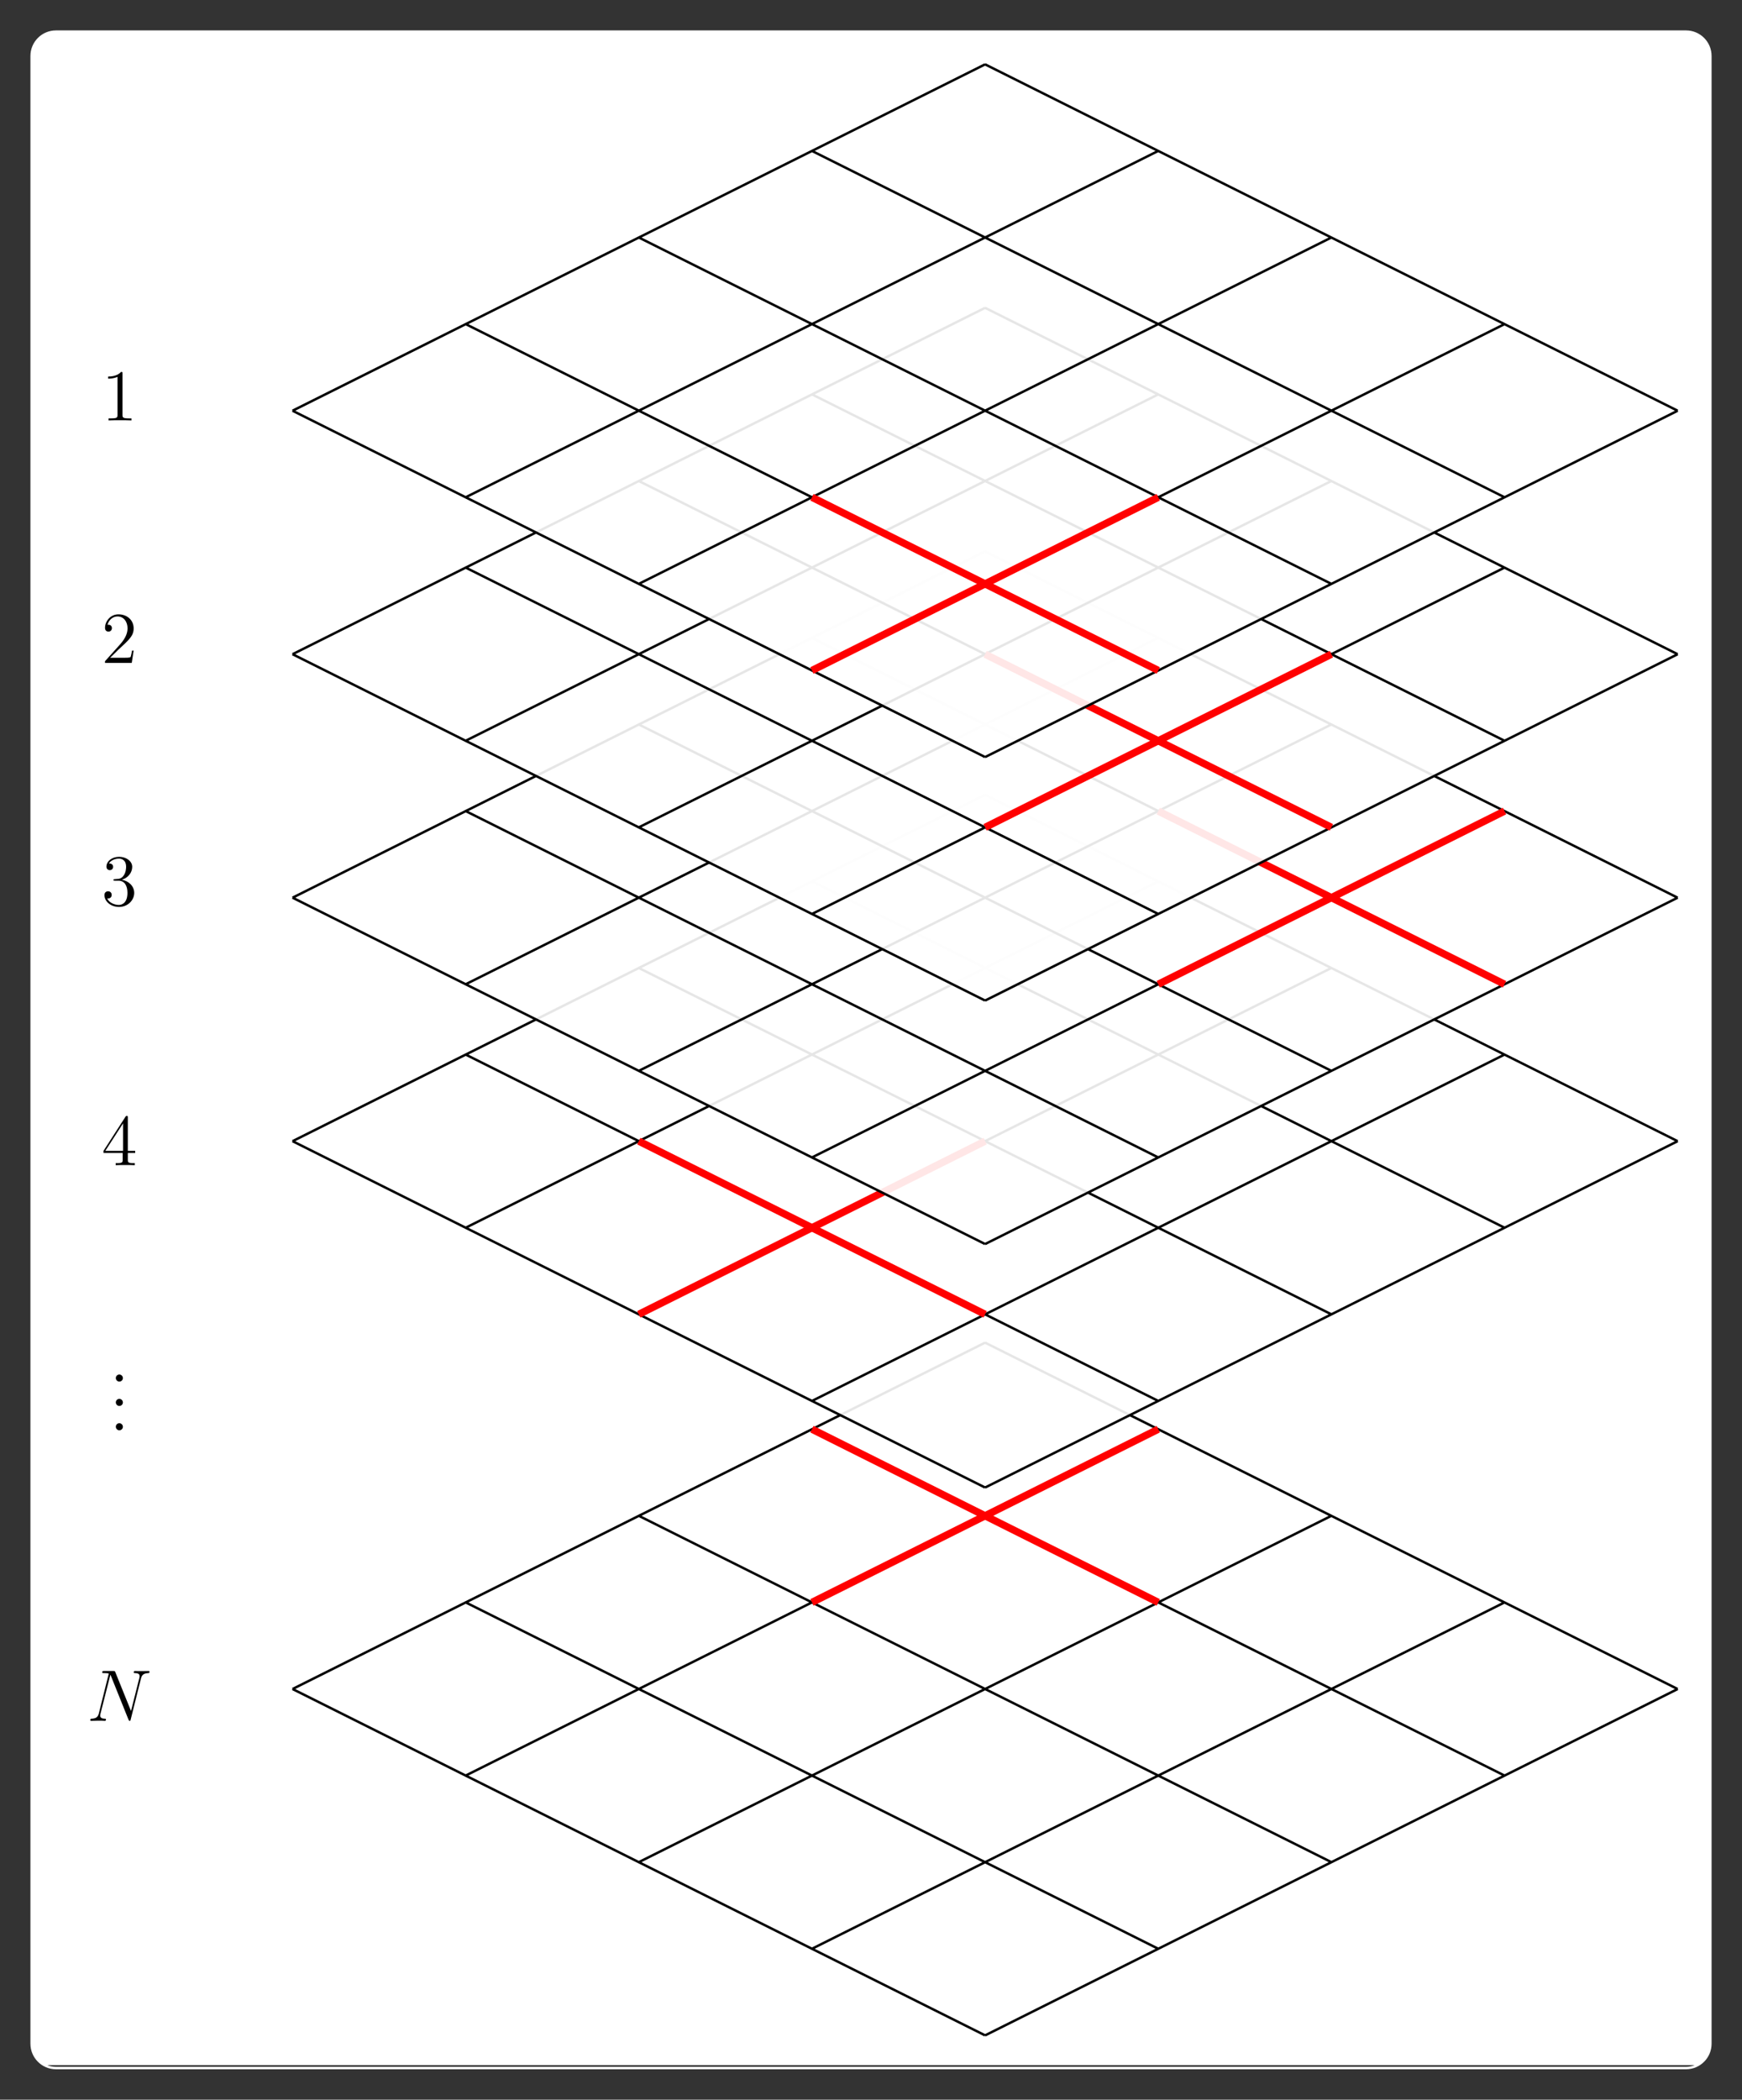 <?xml version="1.0" encoding="UTF-8"?>
<svg xmlns="http://www.w3.org/2000/svg" xmlns:xlink="http://www.w3.org/1999/xlink" width="285.186pt" height="343.656pt" viewBox="0 0 285.186 343.656" version="1.1">
<rect x="0" y="0" width="285.186" height="343.656" fill="#333333" stroke="none"/>
<defs>
<g>
<symbol overflow="visible" id="glyph0-0">
<path style="stroke:none;" d=""/>
</symbol>
<symbol overflow="visible" id="glyph0-1">
<path style="stroke:none;" d="M 8.844 -6.906 C 8.984 -7.422 9.172 -7.781 10.078 -7.812 C 10.109 -7.812 10.25 -7.828 10.25 -8.031 C 10.25 -8.156 10.141 -8.156 10.094 -8.156 C 9.859 -8.156 9.25 -8.141 9.016 -8.141 L 8.438 -8.141 C 8.266 -8.141 8.062 -8.156 7.891 -8.156 C 7.812 -8.156 7.672 -8.156 7.672 -7.938 C 7.672 -7.812 7.766 -7.812 7.859 -7.812 C 8.578 -7.797 8.625 -7.516 8.625 -7.297 C 8.625 -7.203 8.609 -7.156 8.578 -7 L 7.219 -1.609 L 4.656 -7.953 C 4.578 -8.156 4.562 -8.156 4.297 -8.156 L 2.844 -8.156 C 2.609 -8.156 2.5 -8.156 2.5 -7.938 C 2.5 -7.812 2.578 -7.812 2.812 -7.812 C 2.875 -7.812 3.578 -7.812 3.578 -7.703 C 3.578 -7.688 3.547 -7.594 3.531 -7.547 L 1.953 -1.219 C 1.812 -0.641 1.516 -0.375 0.734 -0.344 C 0.672 -0.344 0.547 -0.328 0.547 -0.125 C 0.547 0 0.672 0 0.703 0 C 0.938 0 1.547 -0.031 1.797 -0.031 L 2.359 -0.031 C 2.531 -0.031 2.734 0 2.906 0 C 2.984 0 3.125 0 3.125 -0.234 C 3.125 -0.328 3 -0.344 2.953 -0.344 C 2.562 -0.359 2.172 -0.438 2.172 -0.859 C 2.172 -0.953 2.203 -1.062 2.219 -1.156 L 3.844 -7.547 C 3.906 -7.438 3.906 -7.406 3.953 -7.297 L 6.797 -0.219 C 6.859 -0.078 6.891 0 7 0 C 7.109 0 7.125 -0.031 7.172 -0.234 Z M 8.844 -6.906 "/>
</symbol>
<symbol overflow="visible" id="glyph1-0">
<path style="stroke:none;" d=""/>
</symbol>
<symbol overflow="visible" id="glyph1-1">
<path style="stroke:none;" d="M 2.203 -0.578 C 2.203 -0.906 1.922 -1.156 1.625 -1.156 C 1.281 -1.156 1.047 -0.891 1.047 -0.578 C 1.047 -0.234 1.344 0 1.609 0 C 1.938 0 2.203 -0.25 2.203 -0.578 Z M 2.203 -0.578 "/>
</symbol>
<symbol overflow="visible" id="glyph1-2">
<path style="stroke:none;" d="M 4.312 -7.781 C 4.312 -8.016 4.312 -8.062 4.141 -8.062 C 4.047 -8.062 4.016 -8.062 3.922 -7.922 L 0.328 -2.344 L 0.328 -2 L 3.469 -2 L 3.469 -0.906 C 3.469 -0.469 3.438 -0.344 2.562 -0.344 L 2.328 -0.344 L 2.328 0 C 2.609 -0.031 3.547 -0.031 3.891 -0.031 C 4.219 -0.031 5.172 -0.031 5.453 0 L 5.453 -0.344 L 5.219 -0.344 C 4.344 -0.344 4.312 -0.469 4.312 -0.906 L 4.312 -2 L 5.516 -2 L 5.516 -2.344 L 4.312 -2.344 Z M 3.531 -6.844 L 3.531 -2.344 L 0.625 -2.344 Z M 3.531 -6.844 "/>
</symbol>
<symbol overflow="visible" id="glyph1-3">
<path style="stroke:none;" d="M 2.203 -4.297 C 2 -4.281 1.953 -4.266 1.953 -4.156 C 1.953 -4.047 2.016 -4.047 2.219 -4.047 L 2.766 -4.047 C 3.797 -4.047 4.25 -3.203 4.25 -2.062 C 4.25 -0.484 3.438 -0.078 2.844 -0.078 C 2.266 -0.078 1.297 -0.344 0.938 -1.141 C 1.328 -1.078 1.672 -1.297 1.672 -1.719 C 1.672 -2.062 1.422 -2.312 1.094 -2.312 C 0.797 -2.312 0.484 -2.141 0.484 -1.688 C 0.484 -0.625 1.547 0.25 2.875 0.25 C 4.297 0.25 5.359 -0.844 5.359 -2.047 C 5.359 -3.141 4.469 -4 3.328 -4.203 C 4.359 -4.5 5.031 -5.375 5.031 -6.312 C 5.031 -7.25 4.047 -7.953 2.891 -7.953 C 1.703 -7.953 0.812 -7.219 0.812 -6.344 C 0.812 -5.875 1.188 -5.766 1.359 -5.766 C 1.609 -5.766 1.906 -5.953 1.906 -6.312 C 1.906 -6.688 1.609 -6.859 1.344 -6.859 C 1.281 -6.859 1.25 -6.859 1.219 -6.844 C 1.672 -7.656 2.797 -7.656 2.859 -7.656 C 3.25 -7.656 4.031 -7.484 4.031 -6.312 C 4.031 -6.078 4 -5.422 3.641 -4.906 C 3.281 -4.375 2.875 -4.344 2.562 -4.328 Z M 2.203 -4.297 "/>
</symbol>
<symbol overflow="visible" id="glyph1-4">
<path style="stroke:none;" d="M 5.266 -2.016 L 5 -2.016 C 4.953 -1.812 4.859 -1.141 4.75 -0.953 C 4.656 -0.844 3.984 -0.844 3.625 -0.844 L 1.406 -0.844 C 1.734 -1.125 2.469 -1.891 2.766 -2.172 C 4.594 -3.844 5.266 -4.469 5.266 -5.656 C 5.266 -7.031 4.172 -7.953 2.781 -7.953 C 1.406 -7.953 0.578 -6.766 0.578 -5.734 C 0.578 -5.125 1.109 -5.125 1.141 -5.125 C 1.406 -5.125 1.703 -5.312 1.703 -5.688 C 1.703 -6.031 1.484 -6.25 1.141 -6.25 C 1.047 -6.25 1.016 -6.25 0.984 -6.234 C 1.203 -7.047 1.859 -7.609 2.625 -7.609 C 3.641 -7.609 4.266 -6.75 4.266 -5.656 C 4.266 -4.641 3.688 -3.75 3 -2.984 L 0.578 -0.281 L 0.578 0 L 4.953 0 Z M 5.266 -2.016 "/>
</symbol>
<symbol overflow="visible" id="glyph1-5">
<path style="stroke:none;" d="M 3.438 -7.656 C 3.438 -7.938 3.438 -7.953 3.203 -7.953 C 2.922 -7.625 2.312 -7.188 1.094 -7.188 L 1.094 -6.844 C 1.359 -6.844 1.953 -6.844 2.625 -7.141 L 2.625 -0.922 C 2.625 -0.484 2.578 -0.344 1.531 -0.344 L 1.156 -0.344 L 1.156 0 C 1.484 -0.031 2.641 -0.031 3.031 -0.031 C 3.438 -0.031 4.578 -0.031 4.906 0 L 4.906 -0.344 L 4.531 -0.344 C 3.484 -0.344 3.438 -0.484 3.438 -0.922 Z M 3.438 -7.656 "/>
</symbol>
</g>
<clipPath id="clip1">
  <path d="M 5 5 L 281 5 L 281 338 L 5 338 Z M 5 5 "/>
</clipPath>
<clipPath id="clip2">
  <path d="M 5.18 334.492 L 5.18 9.164 C 5.18 6.961 6.961 5.176 9.164 5.176 L 276.023 5.176 C 278.223 5.176 280.008 6.961 280.008 9.164 L 280.008 334.492 C 280.008 336.691 278.223 338.477 276.023 338.477 L 9.164 338.477 C 6.961 338.477 5.18 336.691 5.18 334.492 Z M 5.18 334.492 "/>
</clipPath>
<linearGradient id="linear0" gradientUnits="userSpaceOnUse" x1="0" y1="25.003" x2="0" y2="74.997" gradientTransform="matrix(5.497,0,0,-6.667,-132.269,505.166)">
<stop offset="0" style="stop-color:rgb(100%,100%,100%);stop-opacity:1;"/>
<stop offset="0.5" style="stop-color:rgb(100%,100%,100%);stop-opacity:1;"/>
<stop offset="1" style="stop-color:rgb(100%,100%,100%);stop-opacity:1;"/>
</linearGradient>
</defs>
<g id="surface6">
<g clip-path="url(#clip1)" clip-rule="nonzero">
<g clip-path="url(#clip2)" clip-rule="nonzero">
<path style=" stroke:none;fill-rule:nonzero;fill:url(#linear0);" d="M 5.18 338.477 L 5.18 5.176 L 280.008 5.176 L 280.008 338.477 Z M 5.18 338.477 "/>
</g>
</g>
<path style="fill:none;stroke-width:0.399;stroke-linecap:butt;stroke-linejoin:miter;stroke:rgb(100%,100%,100%);stroke-opacity:1;stroke-miterlimit:10;" d="M -156.093 -71.102 L -156.093 254.226 C -156.093 256.429 -154.312 258.214 -152.109 258.214 L 114.75 258.214 C 116.95 258.214 118.735 256.429 118.735 254.226 L 118.735 -71.102 C 118.735 -73.301 116.95 -75.087 114.75 -75.087 L -152.109 -75.087 C -154.312 -75.087 -156.093 -73.301 -156.093 -71.102 Z M -156.093 -71.102 " transform="matrix(1,0,0,-1,161.273,263.39)"/>
<g style="fill:rgb(0%,0%,0%);fill-opacity:1;">
  <use xlink:href="#glyph0-1" x="14.229" y="281.648"/>
</g>
<path style=" stroke:none;fill-rule:nonzero;fill:rgb(100%,100%,100%);fill-opacity:0.9;" d="M 161.273 333.129 L 47.887 276.438 L 161.273 219.742 L 274.66 276.438 Z M 161.273 333.129 "/>
<path style="fill:none;stroke-width:0.399;stroke-linecap:butt;stroke-linejoin:miter;stroke:rgb(0%,0%,0%);stroke-opacity:1;stroke-miterlimit:10;" d="M 0 -69.739 L 113.387 -13.047 M -28.347 -55.567 L 85.04 1.128 M -56.695 -41.391 L 56.692 15.3 M -85.039 -27.219 L 28.348 29.476 M -113.378 -13.051 L 0.008 43.644 M 0 -69.739 L -113.386 -13.047 M 28.348 -55.567 L -85.039 1.128 M 56.692 -41.391 L -56.695 15.3 M 85.04 -27.219 L -28.347 29.476 M 113.375 -13.051 L -0.011 43.644 " transform="matrix(1,0,0,-1,161.273,263.39)"/>
<path style="fill:none;stroke-width:1.196;stroke-linecap:butt;stroke-linejoin:miter;stroke:rgb(100%,0%,0%);stroke-opacity:1;stroke-miterlimit:10;" d="M 0 15.3 L -28.347 1.128 " transform="matrix(1,0,0,-1,161.273,263.39)"/>
<path style="fill:none;stroke-width:1.196;stroke-linecap:butt;stroke-linejoin:miter;stroke:rgb(100%,0%,0%);stroke-opacity:1;stroke-miterlimit:10;" d="M 0 15.3 L 28.348 1.128 " transform="matrix(1,0,0,-1,161.273,263.39)"/>
<path style="fill:none;stroke-width:1.196;stroke-linecap:butt;stroke-linejoin:miter;stroke:rgb(100%,0%,0%);stroke-opacity:1;stroke-miterlimit:10;" d="M 0 15.3 L 28.348 29.476 " transform="matrix(1,0,0,-1,161.273,263.39)"/>
<path style="fill:none;stroke-width:1.196;stroke-linecap:butt;stroke-linejoin:miter;stroke:rgb(100%,0%,0%);stroke-opacity:1;stroke-miterlimit:10;" d="M 0 15.3 L -28.347 29.476 " transform="matrix(1,0,0,-1,161.273,263.39)"/>
<g style="fill:rgb(0%,0%,0%);fill-opacity:1;">
  <use xlink:href="#glyph1-1" x="17.915" y="226.125"/>
</g>
<g style="fill:rgb(0%,0%,0%);fill-opacity:1;">
  <use xlink:href="#glyph1-1" x="17.915" y="230.11"/>
</g>
<g style="fill:rgb(0%,0%,0%);fill-opacity:1;">
  <use xlink:href="#glyph1-1" x="17.915" y="234.095"/>
</g>
<g style="fill:rgb(0%,0%,0%);fill-opacity:1;">
  <use xlink:href="#glyph1-2" x="16.614" y="190.707"/>
</g>
<path style=" stroke:none;fill-rule:nonzero;fill:rgb(100%,100%,100%);fill-opacity:0.9;" d="M 161.273 243.465 L 47.887 186.77 L 161.273 130.078 L 274.66 186.77 Z M 161.273 243.465 "/>
<path style="fill:none;stroke-width:0.399;stroke-linecap:butt;stroke-linejoin:miter;stroke:rgb(0%,0%,0%);stroke-opacity:1;stroke-miterlimit:10;" d="M 0 19.925 L 113.387 76.62 M -28.347 34.097 L 85.04 90.792 M -56.695 48.273 L 56.692 104.964 M -85.039 62.445 L 28.348 119.14 M -113.378 76.613 L 0.008 133.308 M 0 19.925 L -113.386 76.62 M 28.348 34.097 L -85.039 90.792 M 56.692 48.273 L -56.695 104.964 M 85.04 62.445 L -28.347 119.14 M 113.375 76.613 L -0.011 133.308 " transform="matrix(1,0,0,-1,161.273,263.39)"/>
<path style="fill:none;stroke-width:1.196;stroke-linecap:butt;stroke-linejoin:miter;stroke:rgb(100%,0%,0%);stroke-opacity:1;stroke-miterlimit:10;" d="M -28.347 62.445 L -56.695 48.273 " transform="matrix(1,0,0,-1,161.273,263.39)"/>
<path style="fill:none;stroke-width:1.196;stroke-linecap:butt;stroke-linejoin:miter;stroke:rgb(100%,0%,0%);stroke-opacity:1;stroke-miterlimit:10;" d="M -28.347 62.445 L 0 48.273 " transform="matrix(1,0,0,-1,161.273,263.39)"/>
<path style="fill:none;stroke-width:1.196;stroke-linecap:butt;stroke-linejoin:miter;stroke:rgb(100%,0%,0%);stroke-opacity:1;stroke-miterlimit:10;" d="M -28.347 62.445 L 0 76.62 " transform="matrix(1,0,0,-1,161.273,263.39)"/>
<path style="fill:none;stroke-width:1.196;stroke-linecap:butt;stroke-linejoin:miter;stroke:rgb(100%,0%,0%);stroke-opacity:1;stroke-miterlimit:10;" d="M -28.347 62.445 L -56.695 76.62 " transform="matrix(1,0,0,-1,161.273,263.39)"/>
<g style="fill:rgb(0%,0%,0%);fill-opacity:1;">
  <use xlink:href="#glyph1-3" x="16.614" y="148.188"/>
</g>
<path style=" stroke:none;fill-rule:nonzero;fill:rgb(100%,100%,100%);fill-opacity:0.9;" d="M 161.273 203.613 L 47.887 146.918 L 161.273 90.227 L 274.66 146.918 Z M 161.273 203.613 "/>
<path style="fill:none;stroke-width:0.399;stroke-linecap:butt;stroke-linejoin:miter;stroke:rgb(0%,0%,0%);stroke-opacity:1;stroke-miterlimit:10;" d="M 0 59.777 L 113.387 116.472 M -28.347 73.949 L 85.04 130.644 M -56.695 88.124 L 56.692 144.816 M -85.039 102.296 L 28.348 158.992 M -113.378 116.464 L 0.008 173.16 M 0 59.777 L -113.386 116.472 M 28.348 73.949 L -85.039 130.644 M 56.692 88.124 L -56.695 144.816 M 85.04 102.296 L -28.347 158.992 M 113.375 116.464 L -0.011 173.16 " transform="matrix(1,0,0,-1,161.273,263.39)"/>
<path style="fill:none;stroke-width:1.196;stroke-linecap:butt;stroke-linejoin:miter;stroke:rgb(100%,0%,0%);stroke-opacity:1;stroke-miterlimit:10;" d="M 56.692 116.472 L 28.348 102.296 " transform="matrix(1,0,0,-1,161.273,263.39)"/>
<path style="fill:none;stroke-width:1.196;stroke-linecap:butt;stroke-linejoin:miter;stroke:rgb(100%,0%,0%);stroke-opacity:1;stroke-miterlimit:10;" d="M 56.692 116.472 L 85.04 102.296 " transform="matrix(1,0,0,-1,161.273,263.39)"/>
<path style="fill:none;stroke-width:1.196;stroke-linecap:butt;stroke-linejoin:miter;stroke:rgb(100%,0%,0%);stroke-opacity:1;stroke-miterlimit:10;" d="M 56.692 116.472 L 85.04 130.644 " transform="matrix(1,0,0,-1,161.273,263.39)"/>
<path style="fill:none;stroke-width:1.196;stroke-linecap:butt;stroke-linejoin:miter;stroke:rgb(100%,0%,0%);stroke-opacity:1;stroke-miterlimit:10;" d="M 56.692 116.472 L 28.348 130.644 " transform="matrix(1,0,0,-1,161.273,263.39)"/>
<g style="fill:rgb(0%,0%,0%);fill-opacity:1;">
  <use xlink:href="#glyph1-4" x="16.614" y="108.502"/>
</g>
<path style=" stroke:none;fill-rule:nonzero;fill:rgb(100%,100%,100%);fill-opacity:0.9;" d="M 161.273 163.762 L 47.887 107.07 L 161.273 50.375 L 274.66 107.07 Z M 161.273 163.762 "/>
<path style="fill:none;stroke-width:0.399;stroke-linecap:butt;stroke-linejoin:miter;stroke:rgb(0%,0%,0%);stroke-opacity:1;stroke-miterlimit:10;" d="M 0 99.628 L 113.387 156.32 M -28.347 113.8 L 85.04 170.495 M -56.695 127.976 L 56.692 184.667 M -85.039 142.148 L 28.348 198.843 M -113.378 156.316 L 0.008 213.011 M 0 99.628 L -113.386 156.32 M 28.348 113.8 L -85.039 170.495 M 56.692 127.976 L -56.695 184.667 M 85.04 142.148 L -28.347 198.843 M 113.375 156.316 L -0.011 213.011 " transform="matrix(1,0,0,-1,161.273,263.39)"/>
<path style="fill:none;stroke-width:1.196;stroke-linecap:butt;stroke-linejoin:miter;stroke:rgb(100%,0%,0%);stroke-opacity:1;stroke-miterlimit:10;" d="M 28.348 142.148 L 0 127.976 " transform="matrix(1,0,0,-1,161.273,263.39)"/>
<path style="fill:none;stroke-width:1.196;stroke-linecap:butt;stroke-linejoin:miter;stroke:rgb(100%,0%,0%);stroke-opacity:1;stroke-miterlimit:10;" d="M 28.348 142.148 L 56.692 127.976 " transform="matrix(1,0,0,-1,161.273,263.39)"/>
<path style="fill:none;stroke-width:1.196;stroke-linecap:butt;stroke-linejoin:miter;stroke:rgb(100%,0%,0%);stroke-opacity:1;stroke-miterlimit:10;" d="M 28.348 142.148 L 56.692 156.32 " transform="matrix(1,0,0,-1,161.273,263.39)"/>
<path style="fill:none;stroke-width:1.196;stroke-linecap:butt;stroke-linejoin:miter;stroke:rgb(100%,0%,0%);stroke-opacity:1;stroke-miterlimit:10;" d="M 28.348 142.148 L 0 156.32 " transform="matrix(1,0,0,-1,161.273,263.39)"/>
<g style="fill:rgb(0%,0%,0%);fill-opacity:1;">
  <use xlink:href="#glyph1-5" x="16.614" y="68.817"/>
</g>
<path style=" stroke:none;fill-rule:nonzero;fill:rgb(100%,100%,100%);fill-opacity:0.9;" d="M 161.273 123.91 L 47.887 67.219 L 161.273 10.523 L 274.66 67.219 Z M 161.273 123.91 "/>
<path style="fill:none;stroke-width:0.399;stroke-linecap:butt;stroke-linejoin:miter;stroke:rgb(0%,0%,0%);stroke-opacity:1;stroke-miterlimit:10;" d="M 0 139.48 L 113.387 196.171 M -28.347 153.652 L 85.04 210.347 M -56.695 167.827 L 56.692 224.519 M -85.039 181.999 L 28.348 238.691 M -113.378 196.167 L 0.008 252.863 M 0 139.48 L -113.386 196.171 M 28.348 153.652 L -85.039 210.347 M 56.692 167.827 L -56.695 224.519 M 85.04 181.999 L -28.347 238.691 M 113.375 196.167 L -0.011 252.863 " transform="matrix(1,0,0,-1,161.273,263.39)"/>
<path style="fill:none;stroke-width:1.196;stroke-linecap:butt;stroke-linejoin:miter;stroke:rgb(100%,0%,0%);stroke-opacity:1;stroke-miterlimit:10;" d="M 0 167.827 L -28.347 153.652 " transform="matrix(1,0,0,-1,161.273,263.39)"/>
<path style="fill:none;stroke-width:1.196;stroke-linecap:butt;stroke-linejoin:miter;stroke:rgb(100%,0%,0%);stroke-opacity:1;stroke-miterlimit:10;" d="M 0 167.827 L 28.348 153.652 " transform="matrix(1,0,0,-1,161.273,263.39)"/>
<path style="fill:none;stroke-width:1.196;stroke-linecap:butt;stroke-linejoin:miter;stroke:rgb(100%,0%,0%);stroke-opacity:1;stroke-miterlimit:10;" d="M 0 167.827 L 28.348 181.999 " transform="matrix(1,0,0,-1,161.273,263.39)"/>
<path style="fill:none;stroke-width:1.196;stroke-linecap:butt;stroke-linejoin:miter;stroke:rgb(100%,0%,0%);stroke-opacity:1;stroke-miterlimit:10;" d="M 0 167.827 L -28.347 181.999 " transform="matrix(1,0,0,-1,161.273,263.39)"/>
</g>
</svg>
